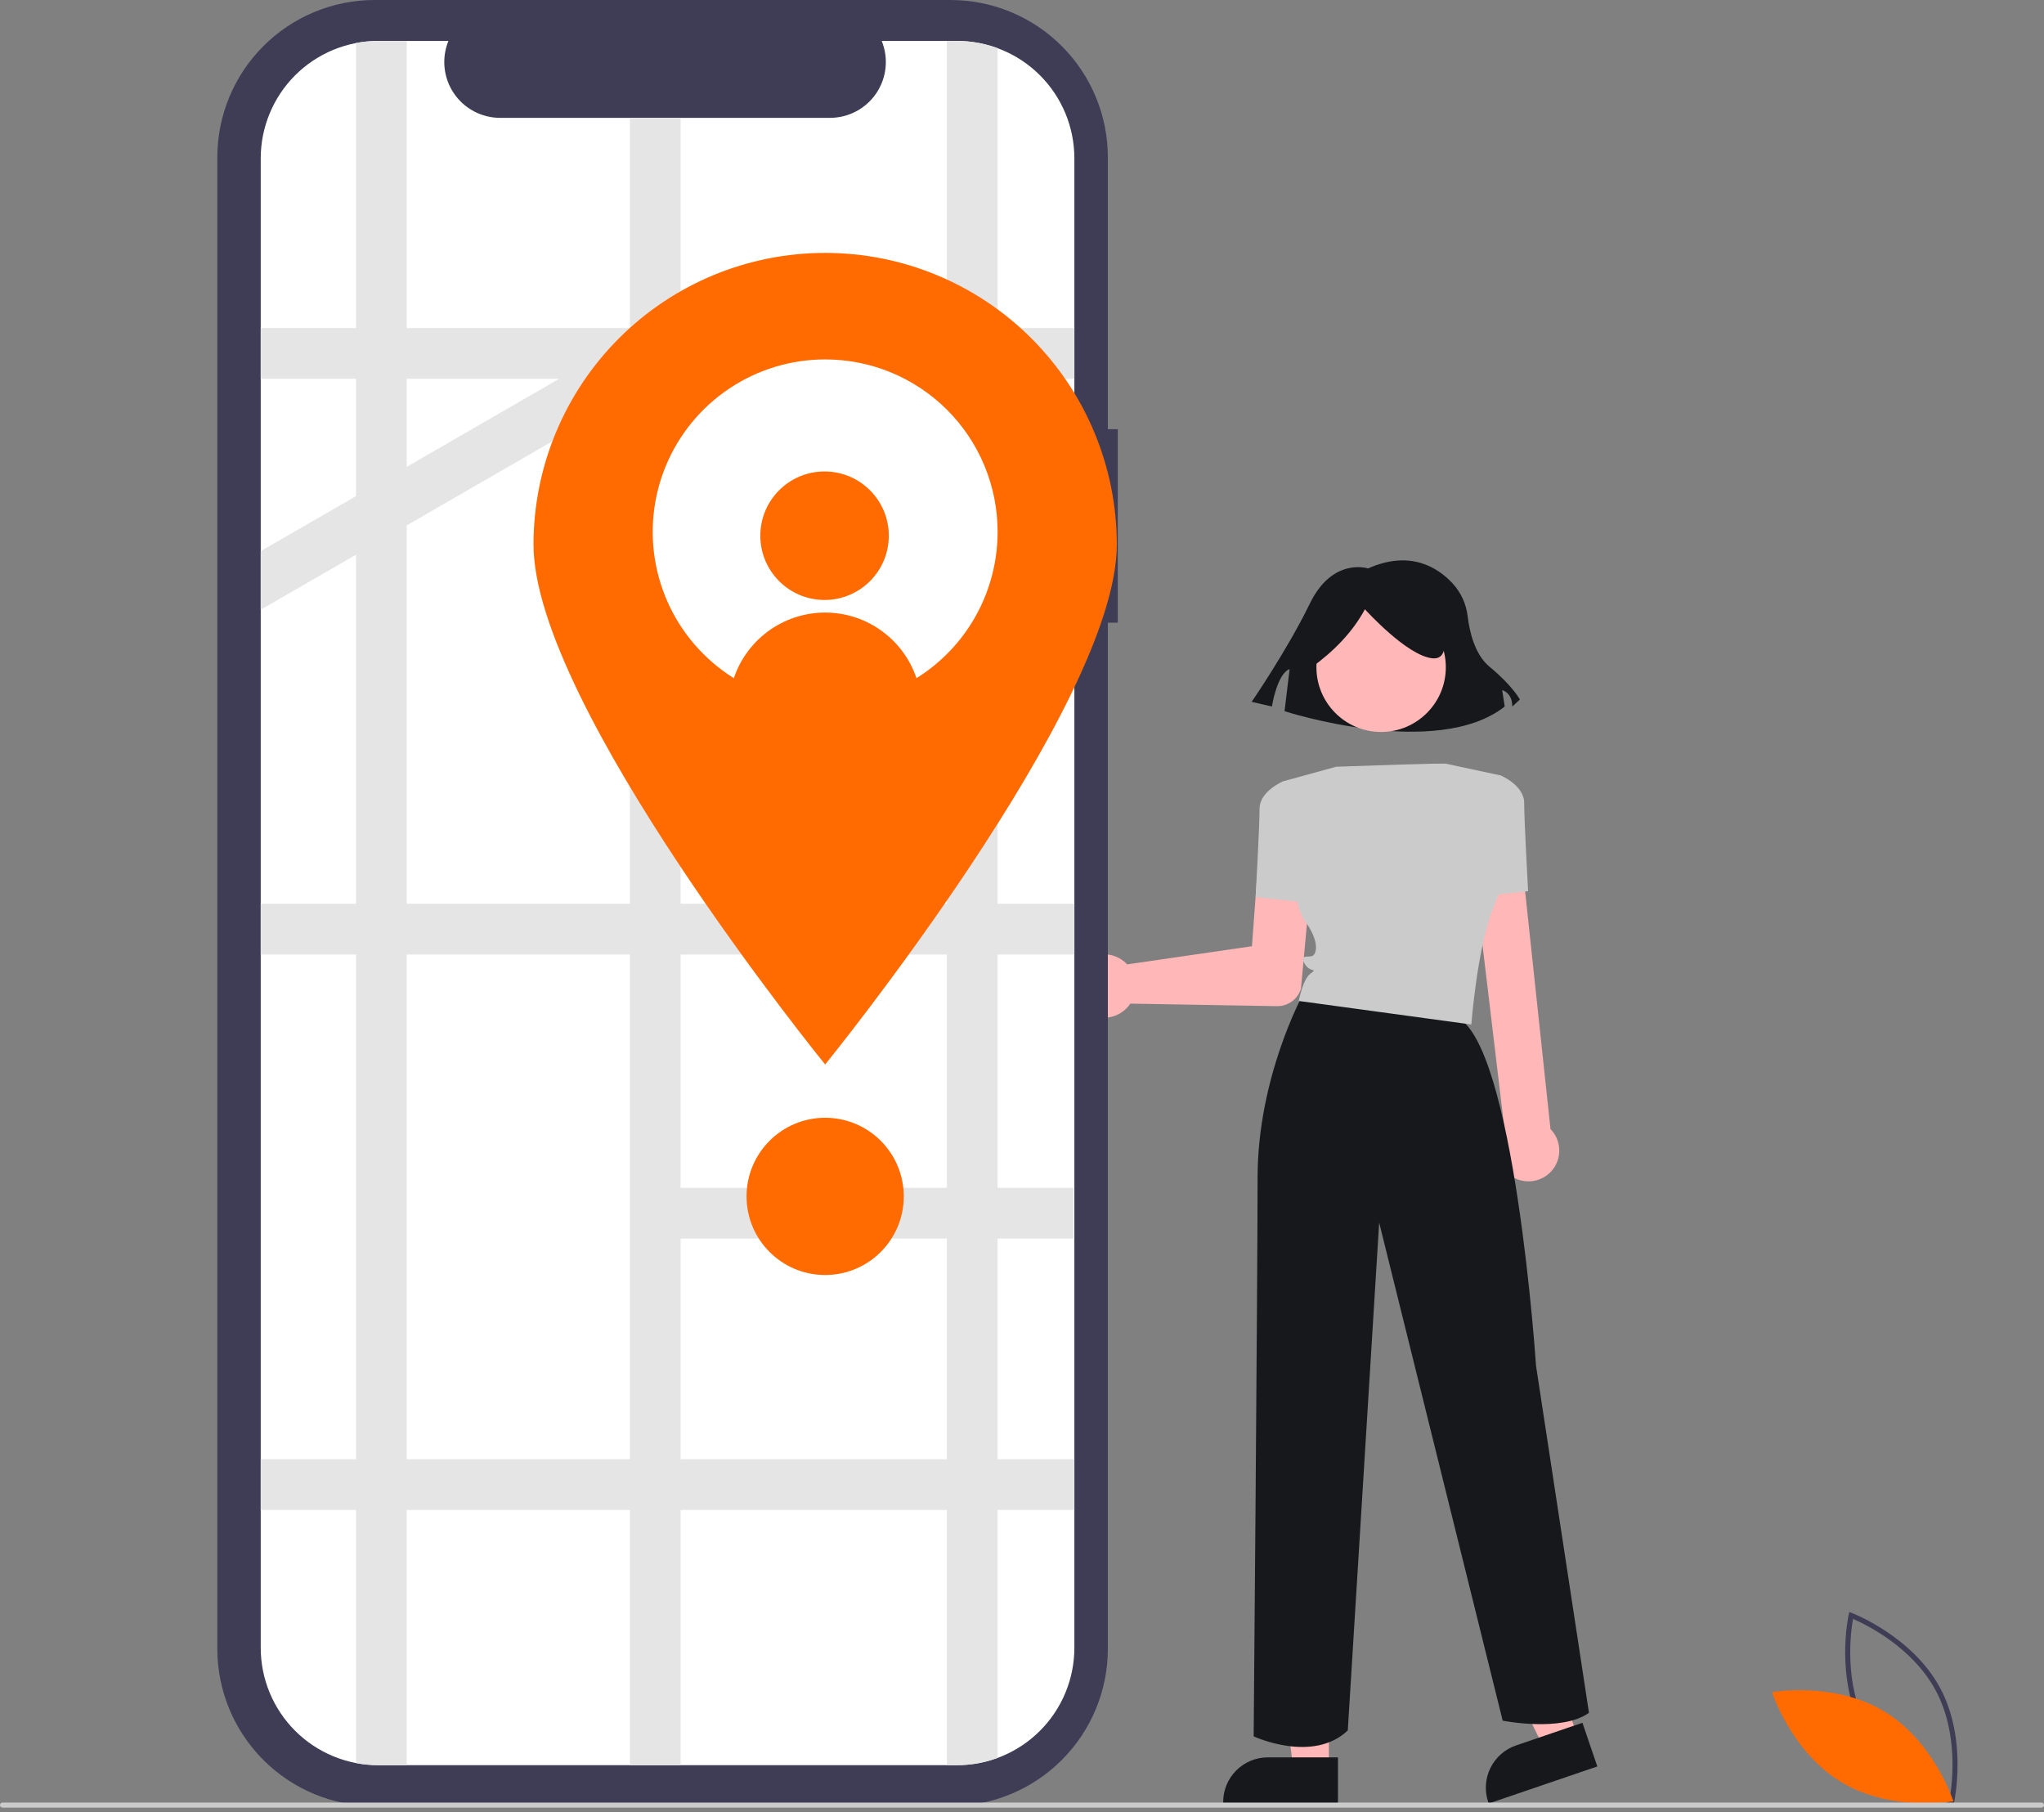 <svg width="282" height="250" viewBox="0 0 282 250" fill="none" xmlns="http://www.w3.org/2000/svg">
<rect x="0" y="0" width="282" height="250" fill="#808080" stroke="none"/>
<g clip-path="url(#clip0)">
<path d="M269.508 249.029L269.133 248.889C269.05 248.858 260.838 245.711 256.99 238.577C253.143 231.442 255.027 222.851 255.046 222.765L255.135 222.374L255.51 222.515C255.593 222.546 263.805 225.693 267.653 232.827C271.5 239.962 269.616 248.552 269.597 248.638L269.508 249.029ZM257.606 238.244C260.859 244.277 267.349 247.369 268.993 248.075C269.306 246.312 270.286 239.186 267.037 233.159C263.787 227.134 257.295 224.037 255.65 223.329C255.337 225.092 254.357 232.218 257.606 238.244Z" fill="#3F3D56"/>
<path d="M259.93 236.074C266.844 240.233 269.507 248.495 269.507 248.495C269.507 248.495 260.96 250.013 254.046 245.854C247.133 241.694 244.47 233.432 244.47 233.432C244.47 233.432 253.017 231.914 259.93 236.074Z" fill="#FF6B01"/>
<path d="M148.624 133.64C148.96 133.122 149.4 132.68 149.918 132.344C150.436 132.008 151.019 131.786 151.628 131.691C152.238 131.596 152.861 131.63 153.456 131.793C154.052 131.955 154.606 132.242 155.083 132.634C155.233 132.758 155.375 132.893 155.507 133.038L172.724 130.531L173.682 117.584C173.756 116.591 174.221 115.667 174.975 115.017C175.729 114.366 176.711 114.042 177.704 114.115C178.698 114.189 179.621 114.654 180.271 115.408C180.922 116.162 181.246 117.144 181.173 118.137C181.171 118.16 181.169 118.183 181.167 118.206L179.489 136.374L179.481 136.414C179.262 137.112 178.824 137.722 178.232 138.152C177.64 138.581 176.925 138.809 176.194 138.8L155.942 138.451C155.863 138.571 155.778 138.687 155.688 138.798C155.296 139.275 154.808 139.663 154.255 139.938C153.703 140.213 153.099 140.369 152.482 140.394C151.865 140.419 151.25 140.314 150.677 140.085C150.104 139.856 149.586 139.508 149.156 139.065C149.069 138.976 148.987 138.883 148.909 138.788C148.325 138.069 147.983 137.185 147.932 136.26C147.881 135.336 148.123 134.419 148.624 133.64Z" fill="#FFB7B7"/>
<path d="M183.337 244.031L178.426 244.031L176.09 225.09L183.338 225.09L183.337 244.031Z" fill="#FFB7B7"/>
<path d="M184.589 248.791L168.755 248.79V248.59C168.755 246.956 169.404 245.388 170.56 244.232C171.716 243.077 173.283 242.427 174.918 242.427H174.918L184.589 242.428L184.589 248.791Z" fill="#16181B"/>
<path d="M217.652 239.579L213.004 241.164L204.677 223.991L211.537 221.652L217.652 239.579Z" fill="#FFB7B7"/>
<path d="M220.374 243.68L205.387 248.791L205.323 248.602C204.795 247.055 204.904 245.361 205.625 243.894C206.345 242.427 207.619 241.307 209.166 240.779L209.167 240.779L218.32 237.657L220.374 243.68Z" fill="#16181B"/>
<path d="M188.744 78.416C188.744 78.416 183.856 76.802 180.714 83.259C177.572 89.716 172.685 96.818 172.685 96.818L175.478 97.464C175.478 97.464 176.176 92.944 177.921 92.298L177.223 98.109C177.223 98.109 198.171 104.889 207.597 97.464L207.248 95.204C207.248 95.204 208.644 95.527 208.644 97.464L209.692 96.495C209.692 96.495 208.644 94.558 205.502 91.976C203.44 90.28 202.731 87.055 202.488 85.039C202.294 83.332 201.562 81.731 200.398 80.468C198.31 78.23 194.505 75.852 188.744 78.416Z" fill="#16181B"/>
<path d="M190.546 100.975C195.476 100.975 199.473 96.978 199.473 92.048C199.473 87.118 195.476 83.121 190.546 83.121C185.616 83.121 181.619 87.118 181.619 92.048C181.619 96.978 185.616 100.975 190.546 100.975Z" fill="#FFB7B7"/>
<path d="M178.643 108.326L177.02 107.785C177.02 107.785 173.774 109.138 173.774 111.572C173.774 114.007 173.233 123.746 173.233 123.746L180.537 124.557L178.643 108.326Z" fill="#CBCBCB"/>
<path d="M207.694 161.537C207.021 160.782 206.641 159.811 206.623 158.801C206.605 157.79 206.951 156.806 207.597 156.028L203.041 117.869C202.996 116.969 203.31 116.088 203.915 115.419C204.519 114.751 205.363 114.349 206.263 114.303C207.163 114.257 208.044 114.569 208.714 115.172C209.383 115.775 209.787 116.619 209.835 117.518C209.835 117.531 209.836 117.543 209.836 117.556L213.913 155.756C214.061 155.905 214.197 156.064 214.32 156.233C214.647 156.685 214.882 157.197 215.011 157.74C215.14 158.283 215.161 158.846 215.072 159.397C214.984 159.948 214.788 160.476 214.495 160.951C214.202 161.426 213.819 161.839 213.367 162.166C213.32 162.2 213.273 162.233 213.224 162.265C212.701 162.611 212.107 162.837 211.486 162.927C210.865 163.017 210.231 162.968 209.631 162.784C208.882 162.557 208.211 162.125 207.694 161.537Z" fill="#FFB7B7"/>
<path d="M203.521 123.746L210.825 122.934C210.825 122.934 210.284 113.195 210.284 110.761C210.284 108.326 207.038 106.974 207.038 106.974L205.414 107.515L203.521 123.746Z" fill="#CBCBCB"/>
<path d="M179.725 137.258C179.725 137.258 173.503 148.633 173.503 162.43C173.503 176.226 172.962 239.528 172.962 239.528C172.962 239.528 181.078 243.315 185.947 238.717L190.276 168.652L207.318 237.364C207.318 237.364 215.434 238.987 219.221 236.282L211.917 188.4C211.917 188.4 208.942 143.494 200.826 140.247C192.71 137.001 179.725 137.258 179.725 137.258Z" fill="#16181B"/>
<path d="M180.9 92.105C184.06 89.817 186.618 87.183 188.311 84.049C188.311 84.049 194.11 90.493 197.654 90.816C201.199 91.138 197.977 83.083 197.977 83.083L191.533 81.472L185.411 82.116L180.578 85.338L180.9 92.105Z" fill="#16181B"/>
<path d="M199.473 105.35C199.473 105.35 199.731 105.212 184.325 105.773L177.877 107.549L177.02 107.785C177.02 107.785 177.832 124.016 179.996 126.992C182.16 129.968 181.619 131.591 181.078 131.861C180.537 132.132 179.184 131.591 179.996 132.943C180.807 134.296 181.889 133.484 180.807 134.296C179.725 135.108 179.184 138.083 179.184 138.083L202.99 141.329C202.99 141.329 203.801 130.779 205.966 125.369C208.13 119.958 208.671 117.794 208.671 117.794L207.048 106.973L199.473 105.35Z" fill="#CBCBCB"/>
<path d="M154.214 59.207H152.845V21.705C152.845 15.949 150.558 10.428 146.488 6.357C142.417 2.287 136.896 3.97969e-05 131.14 3.05177e-05L51.687 3.05177e-05C45.93 1.47428e-05 40.409 2.287 36.339 6.357C32.268 10.428 29.982 15.949 29.981 21.705V227.444C29.981 233.201 32.268 238.722 36.339 242.792C40.409 246.863 45.93 249.15 51.687 249.15H131.14C133.99 249.15 136.813 248.588 139.446 247.497C142.079 246.407 144.472 244.808 146.488 242.792C148.503 240.777 150.102 238.384 151.193 235.751C152.284 233.117 152.845 230.295 152.845 227.445V85.902H154.214L154.214 59.207Z" fill="#3F3D56"/>
<path d="M148.225 21.858V227.294C148.227 229.421 147.81 231.528 146.998 233.493C146.186 235.459 144.995 237.245 143.492 238.75C141.99 240.256 140.205 241.45 138.241 242.266C136.277 243.081 134.171 243.502 132.045 243.504H52.181C47.885 243.507 43.764 241.803 40.724 238.768C37.684 235.732 35.974 231.613 35.971 227.317V21.858C35.97 19.73 36.387 17.624 37.2 15.658C38.013 13.692 39.204 11.906 40.708 10.4C42.211 8.895 43.995 7.701 45.96 6.885C47.925 6.07 50.031 5.649 52.158 5.648H61.865C61.389 6.817 61.206 8.086 61.335 9.342C61.464 10.598 61.9 11.804 62.605 12.852C63.309 13.9 64.261 14.758 65.375 15.352C66.49 15.946 67.733 16.256 68.996 16.256H114.515C115.778 16.256 117.021 15.946 118.136 15.352C119.25 14.758 120.202 13.9 120.906 12.852C121.611 11.804 122.046 10.598 122.175 9.342C122.304 8.086 122.122 6.817 121.645 5.648H132.016C136.311 5.644 140.432 7.347 143.472 10.381C146.512 13.416 148.222 17.533 148.225 21.829V21.858L148.225 21.858Z" fill="white"/>
<path d="M148.225 52.251V45.254H137.635V6.649C135.836 5.984 133.933 5.645 132.016 5.648H130.637V45.254H93.9V16.256H86.903V45.254H56.114V5.648H52.181C51.152 5.646 50.126 5.744 49.116 5.938V45.254H35.971V52.251H49.116V68.437L35.971 76.026V84.108L49.116 76.519V124.676H35.971V131.673H49.116V201.299H35.971V208.296H49.116V243.214C50.126 243.408 51.152 243.506 52.181 243.504H56.114V208.296H86.903V243.504H93.9V208.296H130.637V243.504H132.016C133.933 243.507 135.836 243.168 137.635 242.503V208.296H148.225V201.299H137.635V170.859H148.131V163.862H137.635V131.673H148.225V124.676H137.635V81.991H148.225V74.993H137.635V52.251L148.225 52.251ZM77.152 52.251L77.152 52.252L56.114 64.399L56.114 64.399V52.251H77.152ZM56.114 72.478L56.114 72.478L86.903 54.701V124.676H56.114V72.478ZM56.114 201.299V131.673H86.903V201.299H56.114ZM130.637 201.299H93.9V170.859H130.637V201.299ZM130.637 163.862H93.9V131.673H130.637V163.862ZM130.637 124.676H93.9V81.991H130.637V124.676ZM130.637 74.993H93.9V52.251H130.637V74.993Z" fill="#E5E5E5"/>
<path d="M154.079 75.123C154.079 97.344 113.843 146.847 113.843 146.847C113.843 146.847 73.607 97.344 73.607 75.123C73.607 64.452 77.847 54.218 85.392 46.672C92.938 39.126 103.172 34.887 113.843 34.887C124.514 34.887 134.748 39.126 142.294 46.672C149.84 54.218 154.079 64.452 154.079 75.123Z" fill="#FF6B01"/>
<path d="M137.635 73.374C137.635 78.079 136.24 82.679 133.626 86.591C131.012 90.504 127.296 93.553 122.948 95.354C118.601 97.155 113.817 97.626 109.202 96.708C104.587 95.79 100.348 93.524 97.021 90.197C93.693 86.869 91.427 82.63 90.509 78.015C89.591 73.4 90.062 68.616 91.863 64.269C93.664 59.922 96.713 56.206 100.626 53.592C104.538 50.977 109.138 49.582 113.844 49.582C116.967 49.581 120.059 50.194 122.945 51.388C125.831 52.582 128.453 54.332 130.662 56.539C132.872 58.747 134.625 61.367 135.821 64.252C137.017 67.137 137.634 70.229 137.635 73.352V73.374Z" fill="white"/>
<path d="M113.76 82.765C118.656 82.765 122.624 78.797 122.624 73.902C122.624 69.006 118.656 65.038 113.76 65.038C108.865 65.038 104.897 69.006 104.897 73.902C104.897 78.797 108.865 82.765 113.76 82.765Z" fill="#FF6B01"/>
<path d="M126.624 94.145C122.804 96.575 118.369 97.865 113.841 97.865C109.313 97.864 104.879 96.573 101.059 94.142C101.854 91.365 103.531 88.922 105.838 87.183C108.144 85.444 110.954 84.503 113.843 84.504C116.732 84.504 119.542 85.445 121.848 87.185C124.154 88.925 125.831 91.368 126.624 94.145Z" fill="#FF6B01"/>
<path d="M113.843 175.887C119.833 175.887 124.689 171.031 124.689 165.041C124.689 159.051 119.833 154.195 113.843 154.195C107.853 154.195 102.997 159.051 102.997 165.041C102.997 171.031 107.853 175.887 113.843 175.887Z" fill="#FF6B01"/>
<path d="M281.65 249.361H0.35C0.257 249.361 0.168 249.324 0.102 249.259C0.037 249.193 0 249.104 0 249.011C0 248.918 0.037 248.829 0.102 248.764C0.168 248.698 0.257 248.661 0.35 248.661H281.65C281.743 248.661 281.832 248.698 281.898 248.764C281.963 248.829 282 248.918 282 249.011C282 249.104 281.963 249.193 281.898 249.259C281.832 249.324 281.743 249.361 281.65 249.361Z" fill="#CBCBCB"/>
</g>
<defs>
<clipPath id="clip0">
<rect width="282" height="249.361" fill="white"/>
</clipPath>
</defs>
</svg>

